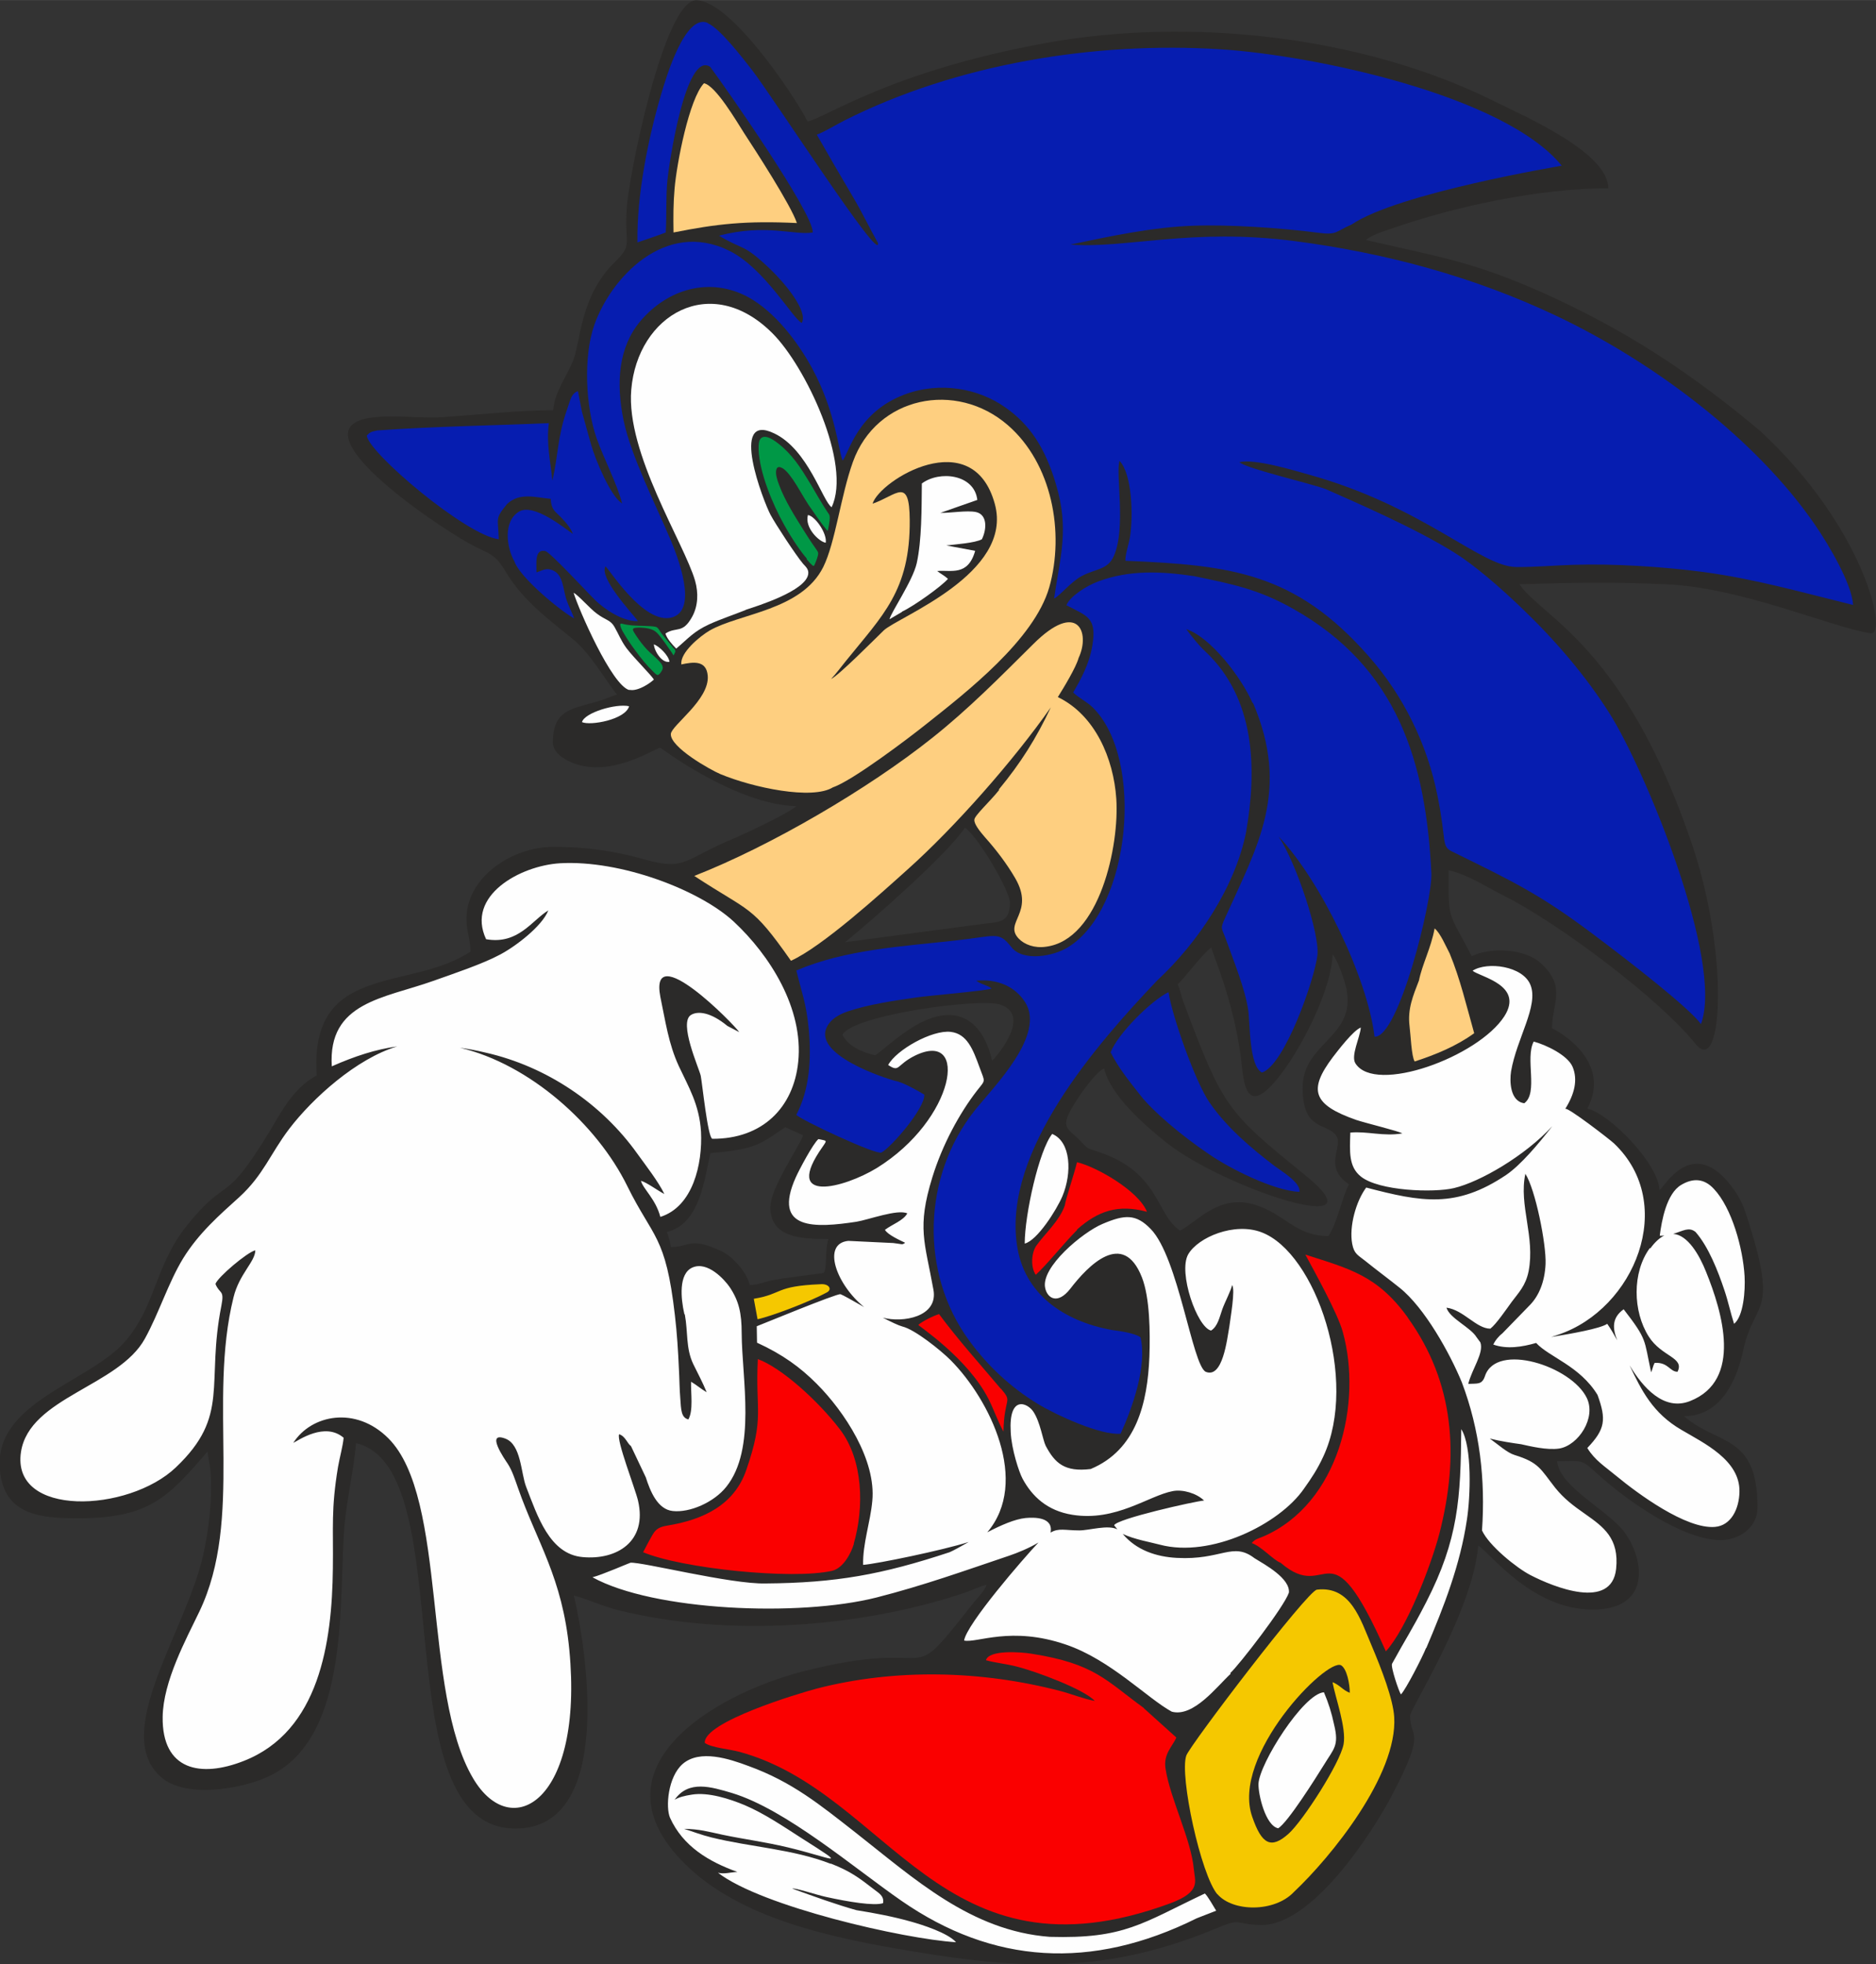 <?xml version="1.0" encoding="UTF-8"?>
<!DOCTYPE svg PUBLIC "-//W3C//DTD SVG 1.1//EN" "http://www.w3.org/Graphics/SVG/1.1/DTD/svg11.dtd">
<!-- Creator: CorelDRAW 2020 (64-Bit) -->
<svg xmlns="http://www.w3.org/2000/svg" xml:space="preserve" width="76.41mm" height="80mm" version="1.1" style="shape-rendering:geometricPrecision; text-rendering:geometricPrecision; image-rendering:optimizeQuality; fill-rule:evenodd; clip-rule:evenodd"
viewBox="0 0 6.966 7.293"
 xmlns:xlink="http://www.w3.org/1999/xlink"
 xmlns:xodm="http://www.corel.com/coreldraw/odm/2003">
 <rect x="0" y="0" width="6.966" height="7.293" fill="#333333" stroke="none"/>
 <defs>
  <style type="text/css">
   <![CDATA[
    .fil2 {fill:#FEFEFE}
    .fil0 {fill:#2B2A29}
    .fil6 {fill:#009846}
    .fil1 {fill:#061DB0}
    .fil5 {fill:#F5C800}
    .fil3 {fill:#FA0000}
    .fil4 {fill:#FECF80}
   ]]>
  </style>
 </defs>
 <g id="Слой_x0020_1">
  <path class="fil0" d="M6.54 1.604c0.382,0.354 0.472,0.756 0.406,0.747 -0.145,-0.021 -0.476,-0.17 -0.763,-0.182 -0.205,-0.009 -0.333,-0.006 -0.541,0 0.081,0.122 0.391,0.227 0.641,0.966 0.139,0.411 0.113,0.866 0.013,0.741 -0.135,-0.169 -0.514,-0.452 -0.713,-0.551 -0.066,-0.033 -0.132,-0.078 -0.204,-0.094 0,0.192 -0.004,0.146 0.086,0.319 0.072,-0.035 0.197,-0.027 0.254,0.024 0.1,0.089 0.044,0.151 0.044,0.244 0.008,0.002 0.228,0.115 0.131,0.298 0.084,0.019 0.266,0.207 0.268,0.303 0.019,-0.014 0.117,-0.194 0.256,-0.029 0.029,0.035 0.05,0.07 0.064,0.113 0.128,0.39 0.033,0.316 -0.009,0.51 -0.024,0.113 -0.084,0.245 -0.22,0.245 0.127,0.11 0.273,0.065 0.273,0.339 0,0.074 -0.067,0.121 -0.137,0.121 -0.14,0 -0.345,-0.146 -0.444,-0.234 -0.078,-0.07 -0.06,-0.059 -0.163,-0.059 0.008,0.096 0.19,0.182 0.251,0.265 0.073,0.101 0.099,0.286 -0.119,0.286 -0.224,0 -0.377,-0.206 -0.425,-0.238 -0.02,0.244 -0.253,0.607 -0.253,0.632 0,0.088 0.063,0.046 -0.066,0.293 -0.074,0.142 -0.3,0.49 -0.49,0.484 -0.102,-0.003 -0.066,-0.028 -0.165,0.013 -0.396,0.165 -0.71,0.155 -1.126,0.085 -0.295,-0.049 -0.639,-0.119 -0.847,-0.326 -0.353,-0.352 0.105,-0.627 0.438,-0.713 0.534,-0.137 0.367,0.085 0.63,-0.249 0.015,-0.02 0.047,-0.05 0.053,-0.073 -0.026,0.006 -0.058,0.022 -0.085,0.031 -0.389,0.129 -0.874,0.164 -1.279,0.064 -0.062,-0.015 -0.122,-0.044 -0.168,-0.055 0.049,0.21 0.149,0.865 -0.217,0.865 -0.503,0 -0.192,-1.338 -0.592,-1.431 -0.007,0.09 -0.032,0.197 -0.042,0.297 -0.025,0.271 0.028,0.799 -0.286,0.942 -0.096,0.044 -0.304,0.082 -0.396,0.001 -0.186,-0.164 0.09,-0.536 0.156,-0.822 0.022,-0.098 0.036,-0.216 0.027,-0.321 -0.002,-0.022 -0.009,-0.044 -0.01,-0.066 -0.145,0.167 -0.213,0.248 -0.48,0.248 -0.14,0 -0.273,-0.011 -0.291,-0.174 -0.029,-0.257 0.33,-0.328 0.464,-0.482 0.116,-0.133 0.11,-0.282 0.231,-0.432 0.166,-0.206 0.128,-0.042 0.345,-0.414 0.034,-0.056 0.076,-0.11 0.136,-0.142 -0.028,-0.423 0.347,-0.31 0.571,-0.46 0,-0.045 -0.015,-0.077 -0.015,-0.121 0,-0.154 0.167,-0.268 0.324,-0.268 0.122,0 0.229,0.016 0.342,0.048 0.15,0.042 0.144,-0.004 0.329,-0.08 0.033,-0.014 0.197,-0.09 0.23,-0.119 -0.224,-0.005 -0.505,-0.217 -0.505,-0.217 -0.018,0 -0.194,0.123 -0.342,0.049 -0.026,-0.013 -0.057,-0.036 -0.057,-0.069 0,-0.14 0.095,-0.122 0.204,-0.165 0.014,-0.005 0.019,-0.008 0.034,-0.012 -0.053,-0.068 -0.099,-0.154 -0.166,-0.208 -0.092,-0.075 -0.182,-0.141 -0.245,-0.245 -0.046,-0.077 -0.062,-0.066 -0.139,-0.109 -0.135,-0.075 -0.656,-0.429 -0.359,-0.467 0.089,-0.011 0.183,0.005 0.272,-0.002 0.129,-0.009 0.272,-0.025 0.4,-0.025 0.006,-0.07 0.049,-0.122 0.074,-0.184 0.028,-0.068 0.025,-0.237 0.152,-0.363 0.071,-0.07 0.039,-0.059 0.047,-0.201 0.007,-0.121 0.139,-0.774 0.258,-0.774 0.127,0 0.359,0.345 0.414,0.45 0.07,-0.016 0.312,-0.187 0.882,-0.291 0.538,-0.098 1.181,-0.027 1.67,0.217 0.112,0.056 0.421,0.189 0.421,0.322 -0.256,0 -0.565,0.066 -0.806,0.15 -0.029,0.01 -0.071,0.022 -0.094,0.042 0.253,0.059 0.388,0.077 0.644,0.19 0.319,0.142 0.563,0.303 0.826,0.524zm-2.168 2.051c0.019,-0.013 0.092,-0.114 0.126,-0.137 0.001,0.015 0.082,0.192 0.11,0.411 0.01,0.078 0.012,0.249 0.161,0.042 0.075,-0.103 0.176,-0.305 0.179,-0.428 0.021,0.024 0.046,0.101 0.052,0.13 0.035,0.179 -0.163,0.198 -0.163,0.365 0,0.165 0.091,0.128 0.125,0.179 0.027,0.04 -0.051,0.115 0.047,0.18 -0.026,0.049 -0.043,0.142 -0.076,0.192 -0.124,0 -0.16,-0.081 -0.273,-0.116 -0.133,-0.041 -0.21,0.06 -0.278,0.096 -0.092,-0.061 -0.074,-0.22 -0.311,-0.295 -0.042,-0.013 -0.034,-0.013 -0.061,-0.04 -0.054,-0.054 -0.083,-0.045 0.005,-0.175 0.015,-0.021 0.063,-0.086 0.085,-0.092 0.023,0.099 0.149,0.21 0.231,0.275 0.218,0.173 0.818,0.366 0.513,0.119 -0.29,-0.235 -0.303,-0.25 -0.45,-0.642 -0.007,-0.02 -0.013,-0.048 -0.021,-0.065zm-1.512 0.824c0,0.117 0.113,0.121 0.217,0.121 -0.015,0.031 -0.004,0.118 -0.02,0.126 -0.007,0.003 -0.152,0.018 -0.202,0.03 -0.024,0.006 -0.044,0.015 -0.071,0.015 -0.011,-0.048 -0.064,-0.107 -0.106,-0.126 -0.119,-0.055 -0.114,-0.015 -0.187,-0.015 -0.002,-0.018 -0.009,-0.043 -0.015,-0.056 0.125,-0.029 0.14,-0.202 0.162,-0.293 0.172,-0.014 0.185,-0.034 0.278,-0.096l0.066 0.03c-0.006,0.028 -0.121,0.195 -0.121,0.263zm0.389 -0.561c-0.051,-0.012 -0.1,-0.035 -0.121,-0.076 0.039,-0.074 0.512,-0.138 0.587,-0.112 0.121,0.042 -0.024,0.203 -0.031,0.208 -0.04,-0.172 -0.156,-0.219 -0.311,-0.114 -0.057,0.038 -0.095,0.075 -0.123,0.094zm-0.111 -0.42c0.106,-0.086 0.379,-0.326 0.445,-0.425 0.049,0.033 0.167,0.234 0.167,0.278 0,0.08 -0.046,0.071 -0.107,0.08l-0.505 0.067z"/>
  <path class="fil1" d="M2.628 0.086c0.045,0.019 0.131,0.131 0.163,0.172 0.08,0.103 0.482,0.727 0.469,0.644 -0.031,-0.055 -0.058,-0.112 -0.091,-0.168 -0.046,-0.078 -0.091,-0.155 -0.136,-0.234 0.029,-0.011 0.068,-0.035 0.101,-0.052 0.418,-0.211 0.931,-0.295 1.4,-0.265 0.343,0.022 1.051,0.17 1.265,0.432 -0.002,0.001 -0.608,0.101 -0.781,0.219 -0.058,0.024 -0.051,0.04 -0.124,0.03 -0.137,-0.018 -0.329,-0.031 -0.464,-0.026 -0.148,0.005 -0.309,0.039 -0.455,0.07 0.203,0.016 0.449,-0.063 0.832,-0.013 0.338,0.044 0.665,0.132 0.973,0.278 0.356,0.169 0.738,0.453 0.96,0.776 0.05,0.073 0.136,0.217 0.141,0.297 -0.195,-0.048 -0.362,-0.096 -0.553,-0.122 -0.15,-0.02 -0.337,-0.032 -0.487,-0.027 -0.068,0.002 -0.144,0.009 -0.212,0.008 -0.131,-0.001 -0.344,-0.225 -0.769,-0.343 -0.057,-0.016 -0.201,-0.06 -0.258,-0.046 0.03,0.025 0.259,0.077 0.321,0.1 0.101,0.045 0.328,0.142 0.478,0.236 0.071,0.044 0.167,0.126 0.254,0.21 0.119,0.114 0.235,0.249 0.323,0.389 0.133,0.212 0.424,0.919 0.338,1.151 -0.044,-0.06 -0.258,-0.227 -0.405,-0.337 -0.195,-0.146 -0.294,-0.193 -0.52,-0.304 -0.04,-0.02 -0.019,-0.037 -0.053,-0.205 -0.038,-0.193 -0.127,-0.374 -0.257,-0.521 -0.272,-0.309 -0.511,-0.337 -0.902,-0.353 -0.002,-0.019 0.013,-0.064 0.017,-0.089 0.012,-0.079 0.008,-0.233 -0.039,-0.282 -0.015,0.048 0.025,0.249 -0.021,0.353 -0.023,0.052 -0.064,0.046 -0.118,0.074 -0.041,0.021 -0.083,0.075 -0.104,0.084 0.023,-0.158 0.057,-0.257 0.007,-0.424 -0.04,-0.136 -0.098,-0.223 -0.189,-0.286 -0.099,-0.07 -0.242,-0.097 -0.374,-0.047 -0.175,0.066 -0.206,0.217 -0.229,0.245 -0.015,-0.033 -0.025,-0.179 -0.113,-0.342 -0.053,-0.098 -0.139,-0.211 -0.238,-0.265 -0.143,-0.077 -0.299,-0.03 -0.4,0.089 -0.081,0.096 -0.092,0.228 -0.062,0.371 0.028,0.132 0.118,0.309 0.174,0.441 0.025,0.06 0.104,0.259 0.006,0.288 -0.106,0.031 -0.239,-0.188 -0.248,-0.189 -0.023,0.043 0.095,0.169 0.121,0.203 -0.06,0.002 -0.128,-0.048 -0.158,-0.077 -0.025,-0.024 -0.168,-0.179 -0.186,-0.183 -0.042,-0.01 -0.032,0.05 -0.033,0.079 0.017,-0.005 0.031,-0.015 0.05,-0.011 0.044,0.01 0.047,0.056 0.056,0.093 0.008,0.035 0.024,0.061 0.034,0.089 -0.05,-0.027 -0.202,-0.152 -0.222,-0.212 -0.03,-0.053 -0.042,-0.15 0.018,-0.185 0.055,-0.032 0.172,0.065 0.199,0.083 -0.009,-0.028 -0.046,-0.064 -0.063,-0.08 -0.014,-0.014 -0.018,-0.029 -0.019,-0.05 -0.056,-0.005 -0.115,-0.025 -0.162,0.019 -0.047,0.057 -0.033,0.051 -0.031,0.131 -0.121,-0.014 -0.485,-0.322 -0.49,-0.385 0.012,-0.013 0.016,-0.014 0.039,-0.019 0.211,-0.015 0.426,-0.018 0.637,-0.027 -0.01,0.076 0.006,0.14 0.013,0.213 0.022,-0.09 0.018,-0.161 0.055,-0.265 0.013,-0.038 0.016,-0.058 0.04,-0.067l0.015 0.077 0.033 0.119c0.017,0.06 0.074,0.196 0.116,0.221 -0.019,-0.074 -0.068,-0.166 -0.095,-0.243 -0.04,-0.115 -0.05,-0.301 -0.008,-0.42 0.061,-0.174 0.263,-0.393 0.501,-0.275 0.13,0.064 0.235,0.251 0.269,0.268 0.025,-0.044 -0.065,-0.15 -0.116,-0.199 -0.105,-0.1 -0.097,-0.068 -0.191,-0.125 0.173,-0.046 0.282,0 0.348,-0.012 0.002,-0.073 -0.323,-0.537 -0.381,-0.615 -0.092,-0.061 -0.154,0.369 -0.159,0.423 -0.006,0.066 -0.002,0.129 -0.006,0.192 -0.005,0.003 -0.096,0.034 -0.105,0.037 -0.003,-0.175 0.04,-0.389 0.09,-0.557 0.015,-0.049 0.086,-0.295 0.171,-0.258zm2.024 2.526c-0.043,-0.099 -0.159,-0.248 -0.247,-0.276 0.022,0.029 0.045,0.059 0.071,0.083 0.185,0.174 0.192,0.435 0.151,0.67 -0.04,0.203 -0.179,0.411 -0.33,0.551 -0.228,0.24 -0.571,0.633 -0.521,0.981 0.025,0.181 0.171,0.284 0.353,0.317 0.032,0.004 0.085,0.012 0.106,0.027 0.025,0.106 -0.03,0.262 -0.074,0.358 -0.073,0.007 -0.239,-0.069 -0.308,-0.111 -0.1,-0.061 -0.186,-0.141 -0.255,-0.236 -0.184,-0.252 -0.172,-0.611 0.022,-0.854 0.072,-0.09 0.264,-0.28 0.186,-0.402 -0.039,-0.06 -0.105,-0.086 -0.181,-0.079 0.02,0.015 0.041,0.016 0.057,0.029 -0.013,0.008 -0.239,0.027 -0.278,0.033 -0.084,0.012 -0.179,0.026 -0.256,0.052 -0.039,0.013 -0.074,0.036 -0.083,0.073 -0.022,0.103 0.255,0.186 0.268,0.187 0.03,0.009 0.074,0.034 0.099,0.049 0.004,0.049 -0.123,0.196 -0.159,0.215 -0.02,0.01 -0.301,-0.122 -0.316,-0.14 0.05,-0.097 0.056,-0.208 0.046,-0.319 -0.009,-0.095 -0.026,-0.134 -0.046,-0.217 0.183,-0.078 0.392,-0.089 0.589,-0.111 0.155,-0.017 0.162,-0.036 0.21,0.025 0.043,0.054 0.156,0.034 0.211,-0.001 0.231,-0.143 0.284,-0.698 0.091,-0.889 -0.022,-0.022 -0.05,-0.034 -0.073,-0.056 0.026,-0.045 0.06,-0.105 0.071,-0.174 0.018,-0.106 -0.021,-0.11 -0.096,-0.15 0.012,-0.032 0.072,-0.071 0.117,-0.088 0.117,-0.044 0.236,-0.038 0.357,-0.02 0.139,0.029 0.239,0.048 0.369,0.122 0.387,0.218 0.492,0.568 0.512,0.982 0.004,0.099 -0.121,0.61 -0.211,0.606 -0.026,-0.219 -0.202,-0.582 -0.356,-0.743 0.067,0.101 0.152,0.362 0.144,0.439 -0.01,0.09 -0.122,0.41 -0.206,0.437 -0.048,-0.023 -0.044,-0.182 -0.051,-0.231 -0.011,-0.079 -0.056,-0.188 -0.083,-0.264 -0.016,-0.044 -0.022,-0.037 -0.003,-0.079 0.12,-0.267 0.244,-0.472 0.103,-0.8zm-0.313 1.072c0.013,0.088 0.1,0.334 0.152,0.409 0.064,0.093 0.155,0.17 0.243,0.237 0.024,0.018 0.097,0.061 0.091,0.095 -0.096,-0.004 -0.261,-0.088 -0.336,-0.14 -0.105,-0.071 -0.209,-0.16 -0.255,-0.219 -0.04,-0.051 -0.081,-0.101 -0.11,-0.159 0.026,-0.068 0.148,-0.19 0.214,-0.223z"/>
  <path class="fil2" d="M5.295 6.119c-0.013,0.033 -0.075,0.154 -0.093,0.172 -0.007,-0.009 -0.039,-0.103 -0.033,-0.114 0.053,-0.097 0.071,-0.12 0.127,-0.229 0.119,-0.232 0.128,-0.385 0.13,-0.642 0.041,0.065 0.034,0.252 0.021,0.336 -0.025,0.168 -0.085,0.322 -0.151,0.477zm0.833 -1.484c0.018,-0.025 0.036,-0.04 0.052,-0.048 -0.005,0.001 -0.011,0.001 -0.017,0.001 0.007,-0.055 0.025,-0.157 0.08,-0.189 0.044,-0.026 0.085,-0.024 0.121,0.015 0.067,0.071 0.108,0.221 0.114,0.324 0.003,0.054 -0.004,0.149 -0.039,0.177 -0.013,-0.04 -0.022,-0.084 -0.036,-0.125 -0.024,-0.072 -0.059,-0.161 -0.107,-0.216 -0.025,-0.02 -0.046,-0.004 -0.083,0.007 0.054,0.004 0.097,0.078 0.122,0.141 0.06,0.148 0.137,0.403 -0.06,0.48 -0.097,0.038 -0.175,-0.051 -0.224,-0.133 0.044,0.093 0.086,0.178 0.193,0.24 0.083,0.049 0.217,0.112 0.215,0.229 -0.001,0.064 -0.031,0.126 -0.091,0.131 -0.107,0.009 -0.286,-0.123 -0.366,-0.189 -0.042,-0.035 -0.08,-0.058 -0.108,-0.104 0.067,-0.07 0.071,-0.106 0.038,-0.197 -0.066,-0.108 -0.179,-0.14 -0.228,-0.193 -0.052,0.015 -0.109,0.024 -0.159,0.006 0.007,-0.016 0.022,-0.033 0.034,-0.042l0.104 -0.107c0.032,-0.034 0.053,-0.085 0.056,-0.15 0.003,-0.074 -0.038,-0.278 -0.075,-0.335 -0.025,0.117 0.037,0.233 0.012,0.362 -0.011,0.054 -0.037,0.079 -0.063,0.114 -0.019,0.026 -0.057,0.082 -0.079,0.099 -0.052,0 -0.1,-0.07 -0.163,-0.078 0.012,0.04 0.09,0.073 0.112,0.11l0.014 0.019c0.014,0.039 -0.032,0.1 -0.045,0.154 0.034,-0.002 0.051,0.004 0.062,-0.029 0.042,-0.127 0.321,-0.037 0.378,0.081 0.036,0.074 -0.031,0.176 -0.102,0.188 -0.046,0.007 -0.11,-0.009 -0.142,-0.016 -0.029,-0.004 -0.077,-0.011 -0.116,-0.021 0.032,0.023 0.065,0.053 0.092,0.061 0.091,0.028 0.096,0.052 0.151,0.122 0.033,0.041 0.068,0.067 0.111,0.097 0.068,0.048 0.127,0.09 0.115,0.204 -0.017,0.155 -0.233,0.067 -0.318,0.023 -0.051,-0.026 -0.155,-0.11 -0.18,-0.166 0.013,-0.189 -0.008,-0.373 -0.075,-0.55 -0.044,-0.107 -0.138,-0.277 -0.231,-0.351 -0.041,-0.033 -0.086,-0.066 -0.128,-0.1 -0.026,-0.021 -0.041,-0.025 -0.048,-0.063 -0.012,-0.064 0.014,-0.158 0.052,-0.209 0.206,0.054 0.334,0.078 0.52,-0.047 0.054,-0.037 0.119,-0.114 0.171,-0.181 -0.101,0.11 -0.268,0.207 -0.365,0.23 -0.075,0.018 -0.279,0.011 -0.346,-0.043 -0.046,-0.037 -0.041,-0.093 -0.039,-0.163 0.062,-0.006 0.123,0.015 0.193,0.003 -0.011,-0.008 -0.135,-0.038 -0.171,-0.05 -0.163,-0.057 -0.178,-0.112 -0.087,-0.233 0.017,-0.022 0.076,-0.1 0.104,-0.11 -0.003,0.037 -0.038,0.105 -0.02,0.133 0.073,0.116 0.456,-0.024 0.553,-0.175 0.074,-0.116 -0.091,-0.146 -0.118,-0.169 0.054,-0.035 0.187,-0.018 0.215,0.053 0.031,0.077 -0.051,0.198 -0.072,0.32 -0.006,0.037 -0.004,0.112 0.049,0.119 0.053,-0.039 0.002,-0.167 0.035,-0.229 0.045,0.012 0.125,0.05 0.144,0.093 0.021,0.049 0.007,0.103 -0.027,0.157 0.007,-0.009 0.165,0.113 0.181,0.128 0.237,0.225 0.076,0.615 -0.206,0.71 -0.009,0.003 -0.018,0.006 -0.027,0.009 0.072,-0.012 0.182,-0.031 0.208,-0.049 0.014,0.02 0.026,0.041 0.037,0.061 -0.017,-0.043 -0.021,-0.083 0.024,-0.115 0.089,0.115 0.075,0.111 0.102,0.234 0.006,-0.013 0.006,-0.022 0.013,-0.035 0.051,-0.003 0.056,0.033 0.085,0.033 0.027,-0.054 -0.059,-0.055 -0.107,-0.131 -0.059,-0.093 -0.062,-0.238 0.004,-0.328zm-3.587 0.243c-0.013,-0.057 -0.022,-0.149 0.03,-0.172 0.057,-0.025 0.12,0.046 0.138,0.072 0.035,0.052 0.045,0.098 0.045,0.172 0.001,0.169 0.055,0.43 -0.057,0.57 -0.046,0.058 -0.136,0.097 -0.199,0.09 -0.057,-0.006 -0.084,-0.075 -0.1,-0.125l-0.055 -0.116c-0.014,-0.01 -0.021,-0.037 -0.044,-0.044 -0.011,0.021 0.06,0.203 0.07,0.246 0.036,0.153 -0.08,0.222 -0.206,0.21 -0.123,-0.011 -0.168,-0.155 -0.209,-0.26 -0.02,-0.05 -0.018,-0.158 -0.078,-0.18 -0.075,-0.028 -0.001,0.078 0.009,0.093 0.017,0.026 0.027,0.058 0.039,0.092 0.07,0.2 0.164,0.33 0.19,0.599 0.054,0.564 -0.215,0.718 -0.357,0.478 -0.19,-0.32 -0.093,-1.041 -0.315,-1.263 -0.121,-0.121 -0.286,-0.088 -0.353,0.017 0.019,-0.009 0.117,-0.079 0.187,-0.019 -0.003,0.032 -0.015,0.074 -0.021,0.109 -0.026,0.158 -0.017,0.22 -0.019,0.376 -0.003,0.275 -0.05,0.605 -0.331,0.715 -0.16,0.063 -0.304,0.035 -0.301,-0.164 0.002,-0.132 0.087,-0.288 0.136,-0.39 0.166,-0.346 0.031,-0.78 0.127,-1.167 0.021,-0.087 0.081,-0.133 0.081,-0.175 -0.03,0.007 -0.14,0.1 -0.148,0.125 0.016,0.039 0.034,0.02 0.022,0.081 -0.058,0.292 0.034,0.407 -0.169,0.6 -0.176,0.168 -0.613,0.187 -0.575,-0.058 0.032,-0.202 0.363,-0.243 0.46,-0.42 0.052,-0.094 0.087,-0.208 0.142,-0.298 0.058,-0.094 0.135,-0.161 0.208,-0.227 0.09,-0.082 0.116,-0.162 0.186,-0.254 0.087,-0.114 0.25,-0.261 0.401,-0.306 -0.08,0.011 -0.157,0.036 -0.243,0.074 -0.015,-0.239 0.194,-0.252 0.376,-0.317 0.076,-0.027 0.181,-0.062 0.247,-0.097 0.058,-0.03 0.158,-0.106 0.181,-0.165 -0.061,0.037 -0.112,0.128 -0.231,0.107 -0.076,-0.162 0.127,-0.273 0.274,-0.282 0.227,-0.013 0.52,0.1 0.646,0.217 0.134,0.125 0.259,0.322 0.239,0.52 -0.017,0.17 -0.133,0.287 -0.319,0.286 -0.017,-0.005 -0.037,-0.203 -0.043,-0.234 -0.007,-0.03 -0.083,-0.198 -0.036,-0.226 0.025,-0.015 0.072,-0.011 0.135,0.041l0.044 0.023c-0.019,-0.029 -0.335,-0.351 -0.293,-0.131 0.019,0.09 0.03,0.174 0.069,0.258 0.035,0.075 0.076,0.142 0.082,0.243 0.006,0.12 -0.03,0.278 -0.151,0.316 -0.017,-0.066 -0.065,-0.105 -0.072,-0.134 0.022,0.006 0.063,0.037 0.087,0.049 -0.023,-0.047 -0.069,-0.106 -0.1,-0.149 -0.133,-0.187 -0.338,-0.325 -0.564,-0.376 -0.033,-0.008 -0.065,-0.014 -0.095,-0.018 0.259,0.061 0.509,0.285 0.621,0.513 0.096,0.195 0.143,0.182 0.177,0.48 0.008,0.067 0.012,0.134 0.015,0.201 0.002,0.036 0.002,0.072 0.005,0.107 0.003,0.043 0.003,0.072 0.03,0.079 0.019,-0.033 0.009,-0.096 0.01,-0.14 0.021,0.012 0.037,0.027 0.058,0.039 -0.014,-0.035 -0.033,-0.07 -0.05,-0.105 -0.028,-0.059 -0.019,-0.119 -0.031,-0.183zm2.376 1.673c0.035,-0.058 0.056,-0.069 0.037,-0.147 -0.01,-0.047 -0.021,-0.081 -0.038,-0.121 -0.076,0.005 -0.24,0.265 -0.243,0.34 -0.001,0.04 0.026,0.155 0.073,0.165 0.035,-0.02 0.14,-0.187 0.171,-0.237zm-1.832 0.368c0.074,0.029 0.105,0.053 0.162,0.097 0.015,0.012 0.037,0.023 0.032,0.05 -0.033,0.011 -0.129,-0.005 -0.211,-0.023 -0.037,-0.008 -0.117,-0.035 -0.126,-0.031 0.083,0.03 0.163,0.059 0.238,0.08 0.069,0.011 0.137,0.024 0.201,0.042 0.043,0.012 0.138,0.042 0.169,0.077 -0.194,-0.012 -0.723,-0.133 -0.884,-0.258 0.024,0.006 0.047,-0.002 0.072,-0.003 -0.106,-0.038 -0.202,-0.095 -0.25,-0.201 -0.017,-0.039 -0.008,-0.152 0.047,-0.2 0.064,-0.055 0.173,-0.019 0.245,0.008 0.162,0.059 0.264,0.143 0.397,0.247 0.218,0.171 0.428,0.365 0.721,0.387 0.277,0.008 0.342,-0.05 0.576,-0.161 0.012,0.012 0.032,0.048 0.042,0.064l-0.072 0.028c-0.392,0.195 -0.758,0.17 -1.097,-0.065 -0.175,-0.121 -0.428,-0.339 -0.629,-0.4 -0.078,-0.023 -0.161,-0.049 -0.213,0.025 0.015,-0.009 0.037,-0.015 0.064,-0.019 0.061,-0.01 0.141,0.016 0.196,0.039 0.073,0.031 0.145,0.08 0.212,0.123 0.181,0.115 0.116,0.074 -0.051,0.034 -0.088,-0.021 -0.162,-0.03 -0.243,-0.047 -0.056,-0.012 -0.085,-0.021 -0.143,-0.022 0.032,0.01 0.065,0.023 0.102,0.032 0.145,0.036 0.302,0.043 0.443,0.098zm1.485 -0.705c-0.051,0.047 -0.138,0.163 -0.219,0.141 -0.09,-0.049 -0.228,-0.193 -0.393,-0.249 -0.204,-0.07 -0.33,-0.005 -0.378,-0.015 0.008,-0.06 0.221,-0.306 0.276,-0.364 -0.035,0.021 -0.079,0.039 -0.109,0.049 -0.169,0.057 -0.316,0.11 -0.492,0.155 -0.288,0.073 -0.829,0.05 -1.055,-0.075 0.033,-0.008 0.139,-0.054 0.141,-0.054 0.04,-0.004 0.372,0.08 0.501,0.077 0.262,-0.002 0.433,-0.033 0.684,-0.116 0.016,-0.007 0.041,-0.021 0.071,-0.038 -0.098,0.031 -0.34,0.081 -0.392,0.085 -0.002,-0.078 0.027,-0.159 0.034,-0.237 0.015,-0.152 -0.103,-0.332 -0.207,-0.436 -0.06,-0.06 -0.125,-0.108 -0.221,-0.152l-0.001 -0.061c0.004,-0.001 0.299,-0.123 0.311,-0.119 0.009,0.003 0.046,0.024 0.088,0.048 -0.103,-0.083 -0.159,-0.236 -0.059,-0.246l0.167 0.008c0.035,0.004 0.032,0.008 0.044,-0.001 -0.021,-0.01 -0.065,-0.03 -0.075,-0.048 0.028,-0.021 0.068,-0.034 0.083,-0.061 -0.036,-0.017 -0.145,0.024 -0.189,0.031 -0.152,0.023 -0.314,0.033 -0.225,-0.165 0.013,-0.029 0.064,-0.125 0.084,-0.142 0.032,0.007 0.033,0.003 0.016,0.028 -0.153,0.216 0.08,0.153 0.2,0.08 0.293,-0.181 0.345,-0.516 0.143,-0.418 -0.071,0.035 -0.056,0.064 -0.1,0.035 0.03,-0.056 0.163,-0.131 0.232,-0.123 0.061,0.007 0.083,0.065 0.107,0.131 0.021,0.058 0.024,0.045 -0.009,0.087 -0.066,0.085 -0.129,0.202 -0.166,0.322 -0.058,0.188 -0.028,0.239 0.004,0.417 0.019,0.102 -0.115,0.124 -0.188,0.104 0.031,0.016 0.058,0.029 0.073,0.033 0.046,0.011 0.142,0.088 0.179,0.125 0.146,0.147 0.295,0.452 0.136,0.639 0.05,-0.026 0.102,-0.049 0.142,-0.053 0.033,-0.003 0.104,-0.004 0.093,0.054 0.031,-0.018 0.053,-0.008 0.107,-0.008 0.037,-0 0.106,-0.022 0.141,-0.004l-0.012 -0.015c0.009,-0.024 0.299,-0.089 0.334,-0.092 -0.028,-0.027 -0.079,-0.042 -0.116,-0.035 -0.09,0.017 -0.211,0.114 -0.373,0.088 -0.094,-0.015 -0.15,-0.069 -0.185,-0.134 -0.013,-0.024 -0.041,-0.109 -0.044,-0.173 -0.008,-0.139 0.062,-0.109 0.084,-0.076 0.026,0.039 0.035,0.105 0.046,0.127 0.034,0.064 0.07,0.098 0.167,0.086 0.17,-0.071 0.211,-0.246 0.218,-0.417 0.003,-0.089 0.002,-0.219 -0.028,-0.295 -0.07,-0.178 -0.2,-0.043 -0.266,0.043 -0.047,0.06 -0.085,0.035 -0.093,-0.003 -0.017,-0.077 0.139,-0.207 0.213,-0.238 0.082,-0.035 0.124,-0.038 0.179,0.019 0.103,0.106 0.154,0.505 0.204,0.53 0.063,0.026 0.079,-0.118 0.088,-0.169 0.003,-0.026 0.023,-0.137 0.01,-0.153 -0.002,0.016 -0.027,0.064 -0.036,0.089 -0.011,0.031 -0.017,0.064 -0.042,0.08 -0.052,-0.012 -0.123,-0.216 -0.085,-0.283 0.037,-0.064 0.172,-0.12 0.272,-0.082 0.202,0.076 0.362,0.548 0.23,0.832 -0.022,0.048 -0.045,0.082 -0.072,0.12 -0.091,0.132 -0.346,0.258 -0.535,0.208 -0.029,-0.008 -0.097,-0.02 -0.138,-0.04 0.05,0.06 0.124,0.085 0.201,0.089 0.166,0.009 0.207,-0.061 0.288,0.001 0.039,0.024 0.133,0.075 0.128,0.128 -0.018,0.053 -0.185,0.269 -0.218,0.299zm-0.765 -1.597c0.046,-0.011 0.118,-0.124 0.14,-0.176 0.036,-0.086 0.032,-0.202 -0.038,-0.231 -0.049,0.061 -0.102,0.3 -0.102,0.407zm-0.456 -2.346c0.045,-0.021 0.148,-0.095 0.171,-0.122 -0.013,-0.012 -0.026,-0.018 -0.04,-0.029 0.05,-0.005 0.114,0.021 0.141,-0.075l-0.107 -0.02c0.033,-0.004 0.107,-0.009 0.132,-0.023 0.019,-0.039 0.02,-0.092 -0.022,-0.101 -0.034,-0.007 -0.095,0.004 -0.132,0.003l0.137 -0.048c-0.011,-0.096 -0.141,-0.11 -0.206,-0.061 -0.001,0.091 0,0.21 -0.019,0.296 -0.015,0.066 -0.096,0.183 -0.101,0.208l0.046 -0.027zm-0.58 -0.007c0.046,-0.015 0.222,-0.07 0.232,-0.132 0.003,-0.018 -0.009,-0.028 -0.019,-0.039 -0.027,-0.032 -0.103,-0.148 -0.121,-0.182 -0.025,-0.047 -0.156,-0.384 0.014,-0.302 0.126,0.06 0.18,0.253 0.213,0.274 0.076,-0.159 -0.097,-0.524 -0.22,-0.646 -0.229,-0.229 -0.501,-0.068 -0.524,0.21 -0.02,0.236 0.197,0.57 0.237,0.709 0.013,0.046 0.011,0.094 -0.011,0.134 -0.036,0.065 -0.058,0.035 -0.099,0.062 0.005,0.019 0.027,0.043 0.04,0.056 0.046,-0.039 0.064,-0.063 0.122,-0.09 0.044,-0.02 0.09,-0.035 0.135,-0.053zm0.297 -0.249c0.006,-0.034 -0.039,-0.099 -0.066,-0.103 -0.013,0.047 0.041,0.099 0.066,0.103zm-0.58 0.442c-0.004,-0.025 -0.038,-0.057 -0.058,-0.065 0.001,0.025 0.03,0.071 0.058,0.065zm-0.149 0.104c0.03,0.007 0.075,-0.023 0.091,-0.038 -0.009,-0.016 -0.075,-0.081 -0.102,-0.117 -0.021,-0.029 -0.028,-0.05 -0.044,-0.078 -0.015,-0.027 -0.033,-0.025 -0.066,-0.05 -0.025,-0.018 -0.071,-0.071 -0.086,-0.077 0.018,0.06 0.142,0.345 0.207,0.361zm-0.176 0.12c0.031,0.014 0.161,-0.009 0.175,-0.059 -0.049,-0.011 -0.166,0.024 -0.175,0.059z"/>
  <path class="fil3" d="M4.247 6.342l0.121 0.109c-0.014,0.033 -0.049,0.061 -0.04,0.116 0.017,0.111 0.095,0.262 0.105,0.373 0.004,0.045 0.028,0.083 -0.086,0.126 -0.855,0.316 -1.042,-0.41 -1.602,-0.562 -0.037,-0.01 -0.103,-0.015 -0.128,-0.033 -0.005,-0.078 0.349,-0.184 0.417,-0.202 0.292,-0.075 0.61,-0.067 0.902,0.009 0.042,0.011 0.092,0.031 0.129,0.037 -0.04,-0.043 -0.216,-0.109 -0.292,-0.128 -0.035,-0.009 -0.081,-0.014 -0.112,-0.023 0.011,-0.039 0.127,-0.031 0.17,-0.024 0.234,0.037 0.274,0.098 0.417,0.202zm0.981 -1.449c0.173,0.241 0.191,0.512 0.117,0.8 -0.032,0.122 -0.122,0.354 -0.199,0.438 -0.218,-0.49 -0.208,-0.171 -0.391,-0.329 -0.026,-0.009 -0.07,-0.06 -0.107,-0.073 0.012,-0.015 0.025,-0.017 0.042,-0.024 0.283,-0.122 0.369,-0.498 0.296,-0.76 -0.018,-0.067 -0.106,-0.226 -0.139,-0.287 0.161,0.052 0.267,0.076 0.38,0.233zm-2.057 0.838c-0.011,0.037 -0.04,0.091 -0.081,0.101 -0.149,0.034 -0.56,-0.009 -0.702,-0.069l0.02 -0.038c0.023,-0.04 0.024,-0.054 0.076,-0.062 0.125,-0.021 0.242,-0.074 0.287,-0.205 0.069,-0.199 0.033,-0.217 0.043,-0.412 0.088,0.032 0.224,0.155 0.305,0.261 0.087,0.114 0.09,0.291 0.051,0.425zm0.546 -0.575c0.045,0.053 0.012,0.028 0.009,0.159 -0.021,-0.038 -0.035,-0.08 -0.055,-0.12 -0.077,-0.152 -0.259,-0.271 -0.261,-0.276 0.012,-0.012 0.058,-0.035 0.077,-0.04 0.071,0.096 0.155,0.189 0.229,0.277zm0.283 -0.59c-0.049,0.049 -0.113,0.13 -0.154,0.167 -0.02,-0.029 -0.016,-0.082 0.002,-0.108 0.032,-0.045 0.086,-0.092 0.106,-0.15 0.003,-0.024 0.037,-0.123 0.045,-0.16 0.07,0.016 0.228,0.105 0.26,0.184 -0.108,-0.029 -0.182,-0.003 -0.26,0.066z"/>
  <path class="fil4" d="M3.24 1.87c0.027,-0.088 0.372,-0.299 0.454,0.001 0.071,0.259 -0.362,0.42 -0.413,0.47 -0.039,0.038 -0.165,0.165 -0.195,0.18 0.017,-0.018 0.038,-0.046 0.055,-0.067 0.136,-0.169 0.239,-0.261 0.237,-0.523 -0.001,-0.164 -0.048,-0.092 -0.138,-0.061zm0.469 1.061c0.081,-0.098 0.139,-0.19 0.193,-0.305 -0.137,0.196 -0.357,0.446 -0.533,0.603 -0.098,0.088 -0.316,0.286 -0.432,0.338 -0.148,-0.211 -0.149,-0.177 -0.359,-0.315 0.284,-0.111 0.647,-0.324 0.883,-0.512 0.135,-0.107 0.253,-0.227 0.375,-0.348 0.165,-0.165 0.214,-0.045 0.169,0.051 -0.009,0.034 -0.055,0.11 -0.077,0.145 0.139,0.067 0.207,0.229 0.217,0.377 0.012,0.172 -0.061,0.525 -0.262,0.55 -0.041,0.006 -0.079,-0.008 -0.1,-0.03 -0.058,-0.06 0.061,-0.096 -0.013,-0.224 -0.032,-0.055 -0.071,-0.106 -0.113,-0.153 -0.02,-0.023 -0.04,-0.049 -0.039,-0.064 -0.001,-0.015 0.057,-0.067 0.092,-0.111zm1.56 0.709c0.012,-0.06 0.045,-0.121 0.058,-0.193 0.021,0.016 0.043,0.069 0.056,0.093 0.039,0.094 0.063,0.197 0.091,0.296 -0.066,0.048 -0.144,0.08 -0.221,0.105 -0.012,-0.018 -0.015,-0.101 -0.019,-0.131 -0.008,-0.064 0.013,-0.113 0.035,-0.17zm-2.74 -1.173c0.043,-0.009 0.094,-0.018 0.099,0.042 0.007,0.089 -0.135,0.184 -0.137,0.216 -0.003,0.049 0.146,0.133 0.184,0.149 0.12,0.05 0.341,0.097 0.418,0.049 0.072,-0.024 0.283,-0.184 0.343,-0.232 0.154,-0.122 0.404,-0.316 0.46,-0.51 0.058,-0.205 0.01,-0.46 -0.153,-0.602 -0.193,-0.168 -0.489,-0.107 -0.576,0.136 -0.045,0.125 -0.065,0.299 -0.11,0.39 -0.081,0.162 -0.311,0.172 -0.422,0.236 -0.036,0.021 -0.11,0.082 -0.105,0.125zm0.085 -2.158c0.043,0.008 0.121,0.141 0.149,0.185 0.04,0.061 0.175,0.269 0.196,0.334 -0.19,-0.009 -0.297,0.003 -0.458,0.035 -0.001,-0.056 -0.001,-0.108 0.004,-0.164 0.008,-0.093 0.054,-0.332 0.109,-0.39z"/>
  <path class="fil5" d="M4.948 6.246c0.011,0.059 0.052,0.17 0.041,0.23 -0.013,0.07 -0.15,0.283 -0.204,0.332 -0.066,0.059 -0.1,0.039 -0.135,-0.062 -0.081,-0.228 0.278,-0.593 0.33,-0.563 0.021,0.013 0.032,0.068 0.032,0.102 -0.026,-0.01 -0.036,-0.028 -0.063,-0.039zm-2.149 -1.424l0.014 0.076c0.059,-0.013 0.204,-0.07 0.258,-0.1 0.02,-0.011 0.007,-0.033 -0.025,-0.03 -0.17,0.007 -0.138,0.036 -0.247,0.054zm1.721 2.21c0.057,0.067 0.213,0.069 0.285,-0.008 0.137,-0.129 0.385,-0.434 0.372,-0.649 -0.004,-0.066 -0.046,-0.176 -0.085,-0.268 -0.04,-0.093 -0.076,-0.22 -0.202,-0.205 -0.035,0.004 -0.472,0.578 -0.485,0.616 -0.026,0.074 0.054,0.444 0.116,0.516z"/>
  <path class="fil6" d="M2.996 2.074c-0.021,-0.024 -0.052,-0.068 -0.084,-0.125 -0.042,-0.075 -0.092,-0.193 -0.095,-0.28 -0.001,-0.023 0.002,-0.034 0.007,-0.04 0.017,-0.021 0.055,0.009 0.069,0.02 0.019,0.015 0.041,0.037 0.061,0.063 0.02,0.026 0.038,0.056 0.057,0.087 0.018,0.031 0.036,0.062 0.048,0.081 0.012,0.019 0.017,0.026 0.019,0.029 0.007,0.009 -0,0.039 -0.002,0.051 -0.002,0.01 -0.002,0.013 -0.006,0.008 -0.02,-0.024 -0.051,-0.069 -0.068,-0.094 -0.019,-0.029 -0.04,-0.068 -0.058,-0.094 -0.018,-0.026 -0.032,-0.04 -0.043,-0.044 -0.011,-0.005 -0.017,-0.001 -0.019,0.011 -0.002,0.012 0.002,0.031 0.012,0.056 0.021,0.056 0.057,0.113 0.089,0.164 0.013,0.021 0.023,0.036 0.031,0.048 0.008,0.012 0.014,0.02 0.018,0.026 0.004,0.006 0.006,0.009 0.006,0.013 0.001,0.009 -0.01,0.036 -0.014,0.044 -0.003,0.007 -0.008,0.002 -0.029,-0.022zm-0.494 0.334c-0.007,-0.009 -0.021,-0.026 -0.032,-0.039 -0.011,-0.013 -0.018,-0.023 -0.022,-0.03 -0.005,-0.007 -0.008,-0.011 -0.014,-0.012 -0.015,-0.004 -0.065,-0.003 -0.086,-0.005 -0.016,-0.002 -0.025,-0.003 -0.032,-0.005 -0.007,-0.002 -0.013,-0.003 -0.013,0.002 -0,0.005 0.004,0.018 0.015,0.035 0.01,0.017 0.025,0.04 0.041,0.061 0.021,0.029 0.043,0.056 0.068,0.08 0.006,0.006 0.011,0.011 0.016,0.011 0.006,-0.001 0.019,-0.02 0.018,-0.027 -0,-0.006 -0.004,-0.015 -0.013,-0.024 -0.009,-0.01 -0.022,-0.021 -0.036,-0.034 -0.014,-0.013 -0.027,-0.029 -0.038,-0.044 -0.011,-0.015 -0.015,-0.022 -0.02,-0.03 -0.01,-0.016 0.001,-0.016 0.017,-0.017 0.011,-0 0.027,0.001 0.039,0.004 0.012,0.003 0.021,0.007 0.03,0.016 0.009,0.009 0.018,0.022 0.028,0.035 0.01,0.014 0.02,0.029 0.026,0.037 0.006,0.009 0.006,0.011 0.007,0.011 0.001,0 0.005,-0.011 0.006,-0.012 0.001,-0.003 0.002,-0.005 -0.005,-0.015z"/>
 </g>
</svg>

